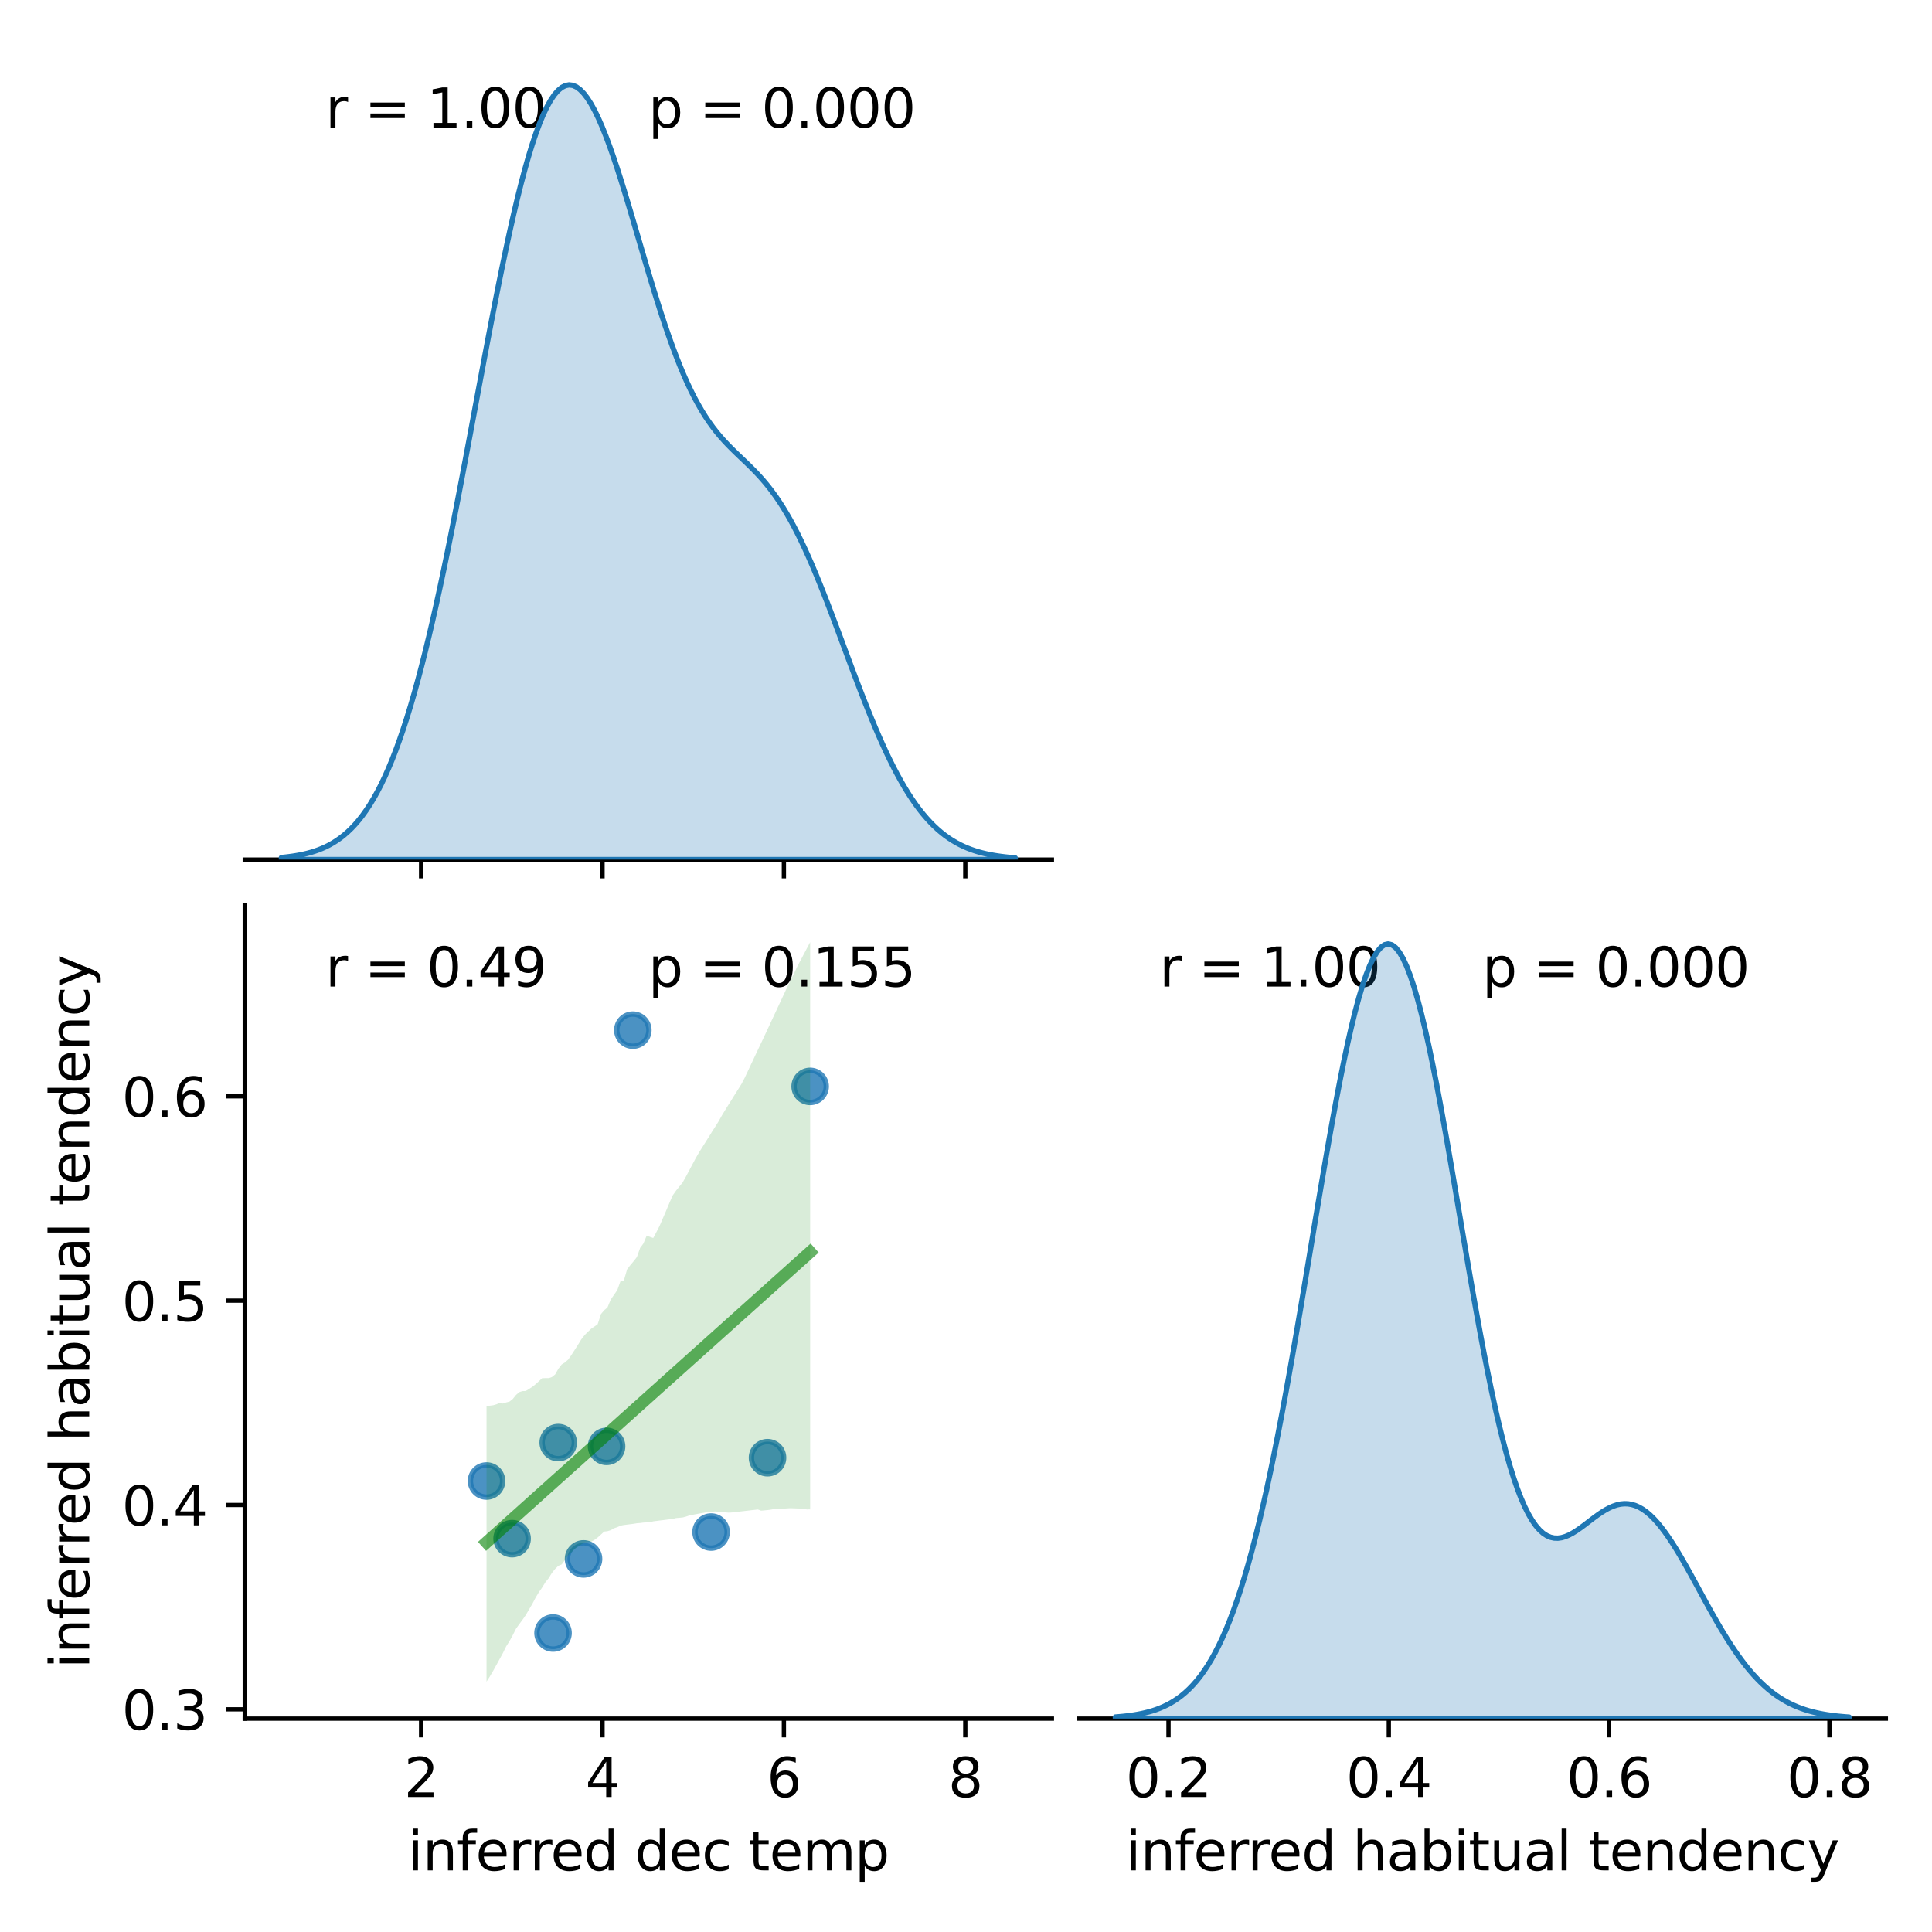 <?xml version="1.0" encoding="utf-8" standalone="no"?>
<!DOCTYPE svg PUBLIC "-//W3C//DTD SVG 1.1//EN"
  "http://www.w3.org/Graphics/SVG/1.1/DTD/svg11.dtd">
<svg xmlns:xlink="http://www.w3.org/1999/xlink" width="360pt" height="360pt" viewBox="0 0 360 360" xmlns="http://www.w3.org/2000/svg" version="1.1">
 <defs>
  <style type="text/css">*{stroke-linejoin: round; stroke-linecap: butt}</style>
 </defs>
 <g id="figure_1">
  <g id="patch_1">
   <path d="M 0 360 
L 360 360 
L 360 0 
L 0 0 
z
" style="fill: #ffffff"/>
  </g>
  <g id="axes_1">
   <g id="patch_2">
    <path d="M 45.61 160.17 
L 196.005 160.17 
L 196.005 8.6 
L 45.61 8.6 
z
" style="fill: #ffffff"/>
   </g>
   <g id="matplotlib.axis_1">
    <g id="xtick_1">
     <g id="line2d_1">
      <defs>
       <path id="m709730a733" d="M 0 0 
L 0 3.5 
" style="stroke: #000000; stroke-width: 0.8"/>
      </defs>
      <g>
       <use xlink:href="#m709730a733" x="78.468" y="160.17" style="stroke: #000000; stroke-width: 0.8"/>
      </g>
     </g>
    </g>
    <g id="xtick_2">
     <g id="line2d_2">
      <g>
       <use xlink:href="#m709730a733" x="112.268" y="160.17" style="stroke: #000000; stroke-width: 0.8"/>
      </g>
     </g>
    </g>
    <g id="xtick_3">
     <g id="line2d_3">
      <g>
       <use xlink:href="#m709730a733" x="146.067" y="160.17" style="stroke: #000000; stroke-width: 0.8"/>
      </g>
     </g>
    </g>
    <g id="xtick_4">
     <g id="line2d_4">
      <g>
       <use xlink:href="#m709730a733" x="179.867" y="160.17" style="stroke: #000000; stroke-width: 0.8"/>
      </g>
     </g>
    </g>
   </g>
   <g id="patch_3">
    <path d="M 45.61 160.17 
L 196.005 160.17 
" style="fill: none; stroke: #000000; stroke-width: 0.8; stroke-linejoin: miter; stroke-linecap: square"/>
   </g>
   <g id="text_1">
    <!-- r = 1.00  -->
    <g transform="translate(60.65 23.757) scale(0.1 -0.1)">
     <defs>
      <path id="DejaVuSans-72" d="M 2631 2963 
Q 2534 3019 2420 3045 
Q 2306 3072 2169 3072 
Q 1681 3072 1420 2755 
Q 1159 2438 1159 1844 
L 1159 0 
L 581 0 
L 581 3500 
L 1159 3500 
L 1159 2956 
Q 1341 3275 1631 3429 
Q 1922 3584 2338 3584 
Q 2397 3584 2469 3576 
Q 2541 3569 2628 3553 
L 2631 2963 
z
" transform="scale(0.016)"/>
      <path id="DejaVuSans-20" transform="scale(0.016)"/>
      <path id="DejaVuSans-3d" d="M 678 2906 
L 4684 2906 
L 4684 2381 
L 678 2381 
L 678 2906 
z
M 678 1631 
L 4684 1631 
L 4684 1100 
L 678 1100 
L 678 1631 
z
" transform="scale(0.016)"/>
      <path id="DejaVuSans-31" d="M 794 531 
L 1825 531 
L 1825 4091 
L 703 3866 
L 703 4441 
L 1819 4666 
L 2450 4666 
L 2450 531 
L 3481 531 
L 3481 0 
L 794 0 
L 794 531 
z
" transform="scale(0.016)"/>
      <path id="DejaVuSans-2e" d="M 684 794 
L 1344 794 
L 1344 0 
L 684 0 
L 684 794 
z
" transform="scale(0.016)"/>
      <path id="DejaVuSans-30" d="M 2034 4250 
Q 1547 4250 1301 3770 
Q 1056 3291 1056 2328 
Q 1056 1369 1301 889 
Q 1547 409 2034 409 
Q 2525 409 2770 889 
Q 3016 1369 3016 2328 
Q 3016 3291 2770 3770 
Q 2525 4250 2034 4250 
z
M 2034 4750 
Q 2819 4750 3233 4129 
Q 3647 3509 3647 2328 
Q 3647 1150 3233 529 
Q 2819 -91 2034 -91 
Q 1250 -91 836 529 
Q 422 1150 422 2328 
Q 422 3509 836 4129 
Q 1250 4750 2034 4750 
z
" transform="scale(0.016)"/>
     </defs>
     <use xlink:href="#DejaVuSans-72"/>
     <use xlink:href="#DejaVuSans-20" x="41.113"/>
     <use xlink:href="#DejaVuSans-3d" x="72.9"/>
     <use xlink:href="#DejaVuSans-20" x="156.689"/>
     <use xlink:href="#DejaVuSans-31" x="188.477"/>
     <use xlink:href="#DejaVuSans-2e" x="252.1"/>
     <use xlink:href="#DejaVuSans-30" x="283.887"/>
     <use xlink:href="#DejaVuSans-30" x="347.51"/>
     <use xlink:href="#DejaVuSans-20" x="411.133"/>
    </g>
   </g>
   <g id="text_2">
    <!-- p = 0.000 -->
    <g transform="translate(120.808 23.757) scale(0.1 -0.1)">
     <defs>
      <path id="DejaVuSans-70" d="M 1159 525 
L 1159 -1331 
L 581 -1331 
L 581 3500 
L 1159 3500 
L 1159 2969 
Q 1341 3281 1617 3432 
Q 1894 3584 2278 3584 
Q 2916 3584 3314 3078 
Q 3713 2572 3713 1747 
Q 3713 922 3314 415 
Q 2916 -91 2278 -91 
Q 1894 -91 1617 61 
Q 1341 213 1159 525 
z
M 3116 1747 
Q 3116 2381 2855 2742 
Q 2594 3103 2138 3103 
Q 1681 3103 1420 2742 
Q 1159 2381 1159 1747 
Q 1159 1113 1420 752 
Q 1681 391 2138 391 
Q 2594 391 2855 752 
Q 3116 1113 3116 1747 
z
" transform="scale(0.016)"/>
     </defs>
     <use xlink:href="#DejaVuSans-70"/>
     <use xlink:href="#DejaVuSans-20" x="63.477"/>
     <use xlink:href="#DejaVuSans-3d" x="95.264"/>
     <use xlink:href="#DejaVuSans-20" x="179.053"/>
     <use xlink:href="#DejaVuSans-30" x="210.84"/>
     <use xlink:href="#DejaVuSans-2e" x="274.463"/>
     <use xlink:href="#DejaVuSans-30" x="306.25"/>
     <use xlink:href="#DejaVuSans-30" x="369.873"/>
     <use xlink:href="#DejaVuSans-30" x="433.496"/>
    </g>
   </g>
  </g>
  <g id="axes_2">
   <g id="patch_4">
    <path d="M 45.61 320.24 
L 196.005 320.24 
L 196.005 168.67 
L 45.61 168.67 
z
" style="fill: #ffffff"/>
   </g>
   <g id="PathCollection_1">
    <defs>
     <path id="mebb69fd441" d="M 0 3 
C 0.796 3 1.559 2.684 2.121 2.121 
C 2.684 1.559 3 0.796 3 0 
C 3 -0.796 2.684 -1.559 2.121 -2.121 
C 1.559 -2.684 0.796 -3 0 -3 
C -0.796 -3 -1.559 -2.684 -2.121 -2.121 
C -2.684 -1.559 -3 -0.796 -3 0 
C -3 0.796 -2.684 1.559 -2.121 2.121 
C -1.559 2.684 -0.796 3 0 3 
z
" style="stroke: #1f77b4; stroke-opacity: 0.8"/>
    </defs>
    <g clip-path="url(#p635c1e6dc9)">
     <use xlink:href="#mebb69fd441" x="108.733" y="290.479" style="fill: #1f77b4; fill-opacity: 0.8; stroke: #1f77b4; stroke-opacity: 0.8"/>
     <use xlink:href="#mebb69fd441" x="117.919" y="191.952" style="fill: #1f77b4; fill-opacity: 0.8; stroke: #1f77b4; stroke-opacity: 0.8"/>
     <use xlink:href="#mebb69fd441" x="143.017" y="271.621" style="fill: #1f77b4; fill-opacity: 0.8; stroke: #1f77b4; stroke-opacity: 0.8"/>
     <use xlink:href="#mebb69fd441" x="104.018" y="268.805" style="fill: #1f77b4; fill-opacity: 0.8; stroke: #1f77b4; stroke-opacity: 0.8"/>
     <use xlink:href="#mebb69fd441" x="90.654" y="275.964" style="fill: #1f77b4; fill-opacity: 0.8; stroke: #1f77b4; stroke-opacity: 0.8"/>
     <use xlink:href="#mebb69fd441" x="103.049" y="304.288" style="fill: #1f77b4; fill-opacity: 0.8; stroke: #1f77b4; stroke-opacity: 0.8"/>
     <use xlink:href="#mebb69fd441" x="150.961" y="202.433" style="fill: #1f77b4; fill-opacity: 0.8; stroke: #1f77b4; stroke-opacity: 0.8"/>
     <use xlink:href="#mebb69fd441" x="132.499" y="285.474" style="fill: #1f77b4; fill-opacity: 0.8; stroke: #1f77b4; stroke-opacity: 0.8"/>
     <use xlink:href="#mebb69fd441" x="113.027" y="269.508" style="fill: #1f77b4; fill-opacity: 0.8; stroke: #1f77b4; stroke-opacity: 0.8"/>
     <use xlink:href="#mebb69fd441" x="95.42" y="286.704" style="fill: #1f77b4; fill-opacity: 0.8; stroke: #1f77b4; stroke-opacity: 0.8"/>
    </g>
   </g>
   <g id="PolyCollection_1">
    <path d="M 90.654 262.011 
L 90.654 313.35 
L 91.263 312.399 
L 91.872 311.371 
L 92.482 310.263 
L 93.091 309.155 
L 93.7 308.034 
L 94.309 306.794 
L 94.918 305.829 
L 95.527 304.719 
L 96.136 303.504 
L 96.746 302.649 
L 97.355 301.827 
L 97.964 300.948 
L 98.573 299.906 
L 99.182 298.878 
L 99.791 297.714 
L 100.401 296.696 
L 101.01 295.826 
L 101.619 294.837 
L 102.228 294.085 
L 102.837 293.09 
L 103.446 292.341 
L 104.056 291.75 
L 104.665 291.502 
L 105.274 290.694 
L 105.883 289.794 
L 106.492 289.207 
L 107.101 288.647 
L 107.711 288.13 
L 108.32 287.775 
L 108.929 287.41 
L 109.538 287.32 
L 110.147 287.278 
L 110.756 286.945 
L 111.366 286.492 
L 111.975 285.941 
L 112.584 285.382 
L 113.193 285.314 
L 113.802 285.119 
L 114.411 284.767 
L 115.02 284.571 
L 115.63 284.281 
L 116.239 284.165 
L 116.848 284.088 
L 117.457 284.012 
L 118.066 283.936 
L 118.675 283.831 
L 119.285 283.783 
L 119.894 283.707 
L 120.503 283.673 
L 121.112 283.646 
L 121.721 283.478 
L 122.33 283.402 
L 122.94 283.324 
L 123.549 283.254 
L 124.158 283.173 
L 124.767 283.097 
L 125.376 283.02 
L 125.985 282.868 
L 126.595 282.814 
L 127.204 282.76 
L 127.813 282.598 
L 128.422 282.378 
L 129.031 282.265 
L 129.64 282.153 
L 130.249 282.035 
L 130.859 281.931 
L 131.468 281.831 
L 132.077 281.751 
L 132.686 281.681 
L 133.295 281.633 
L 133.904 281.701 
L 134.514 281.771 
L 135.123 281.801 
L 135.732 281.852 
L 136.341 281.828 
L 136.95 281.759 
L 137.559 281.689 
L 138.169 281.618 
L 138.778 281.547 
L 139.387 281.477 
L 139.996 281.406 
L 140.605 281.336 
L 141.214 281.265 
L 141.824 281.488 
L 142.433 281.432 
L 143.042 281.376 
L 143.651 281.292 
L 144.26 281.189 
L 144.869 281.195 
L 145.479 281.162 
L 146.088 281.11 
L 146.697 281.058 
L 147.306 281.031 
L 147.915 281.053 
L 148.524 281.074 
L 149.133 281.095 
L 149.743 281.116 
L 150.352 281.264 
L 150.961 281.247 
L 150.961 175.56 
L 150.961 175.56 
L 150.352 176.713 
L 149.743 177.866 
L 149.133 179.019 
L 148.524 180.176 
L 147.915 181.464 
L 147.306 182.63 
L 146.697 183.916 
L 146.088 185.223 
L 145.479 186.529 
L 144.869 187.836 
L 144.26 189.143 
L 143.651 190.45 
L 143.042 191.757 
L 142.433 193.057 
L 141.824 194.345 
L 141.214 195.633 
L 140.605 196.921 
L 139.996 198.215 
L 139.387 199.511 
L 138.778 200.808 
L 138.169 201.972 
L 137.559 202.953 
L 136.95 203.911 
L 136.341 204.901 
L 135.732 205.867 
L 135.123 206.844 
L 134.514 207.849 
L 133.904 208.941 
L 133.295 209.909 
L 132.686 210.858 
L 132.077 211.845 
L 131.468 212.812 
L 130.859 213.78 
L 130.249 214.749 
L 129.64 215.808 
L 129.031 216.953 
L 128.422 218.098 
L 127.813 219.243 
L 127.204 220.323 
L 126.595 221.085 
L 125.985 221.847 
L 125.376 222.705 
L 124.767 224.059 
L 124.158 225.528 
L 123.549 226.939 
L 122.94 228.351 
L 122.33 229.549 
L 121.721 230.694 
L 121.112 230.476 
L 120.503 230.235 
L 119.894 231.704 
L 119.285 232.523 
L 118.675 234.236 
L 118.066 235.016 
L 117.457 235.735 
L 116.848 236.535 
L 116.239 238.626 
L 115.63 238.703 
L 115.02 240.396 
L 114.411 241.271 
L 113.802 242.153 
L 113.193 243.628 
L 112.584 244.142 
L 111.975 244.866 
L 111.366 246.753 
L 110.756 247.181 
L 110.147 247.597 
L 109.538 248.173 
L 108.929 248.782 
L 108.32 249.563 
L 107.711 250.561 
L 107.101 251.517 
L 106.492 252.458 
L 105.883 253.331 
L 105.274 253.865 
L 104.665 254.249 
L 104.056 255.033 
L 103.446 256.096 
L 102.837 256.594 
L 102.228 256.795 
L 101.619 256.79 
L 101.01 256.812 
L 100.401 257.382 
L 99.791 257.938 
L 99.182 258.418 
L 98.573 258.819 
L 97.964 259.191 
L 97.355 259.208 
L 96.746 259.403 
L 96.136 259.946 
L 95.527 260.703 
L 94.918 261.175 
L 94.309 261.323 
L 93.7 261.529 
L 93.091 261.43 
L 92.482 261.678 
L 91.872 261.853 
L 91.263 261.931 
L 90.654 262.011 
z
" clip-path="url(#p635c1e6dc9)" style="fill: #008000; fill-opacity: 0.15"/>
   </g>
   <g id="matplotlib.axis_2">
    <g id="xtick_5">
     <g id="line2d_5">
      <g>
       <use xlink:href="#m709730a733" x="78.468" y="320.24" style="stroke: #000000; stroke-width: 0.8"/>
      </g>
     </g>
     <g id="text_3">
      <!-- 2 -->
      <g transform="translate(75.287 334.838) scale(0.1 -0.1)">
       <defs>
        <path id="DejaVuSans-32" d="M 1228 531 
L 3431 531 
L 3431 0 
L 469 0 
L 469 531 
Q 828 903 1448 1529 
Q 2069 2156 2228 2338 
Q 2531 2678 2651 2914 
Q 2772 3150 2772 3378 
Q 2772 3750 2511 3984 
Q 2250 4219 1831 4219 
Q 1534 4219 1204 4116 
Q 875 4013 500 3803 
L 500 4441 
Q 881 4594 1212 4672 
Q 1544 4750 1819 4750 
Q 2544 4750 2975 4387 
Q 3406 4025 3406 3419 
Q 3406 3131 3298 2873 
Q 3191 2616 2906 2266 
Q 2828 2175 2409 1742 
Q 1991 1309 1228 531 
z
" transform="scale(0.016)"/>
       </defs>
       <use xlink:href="#DejaVuSans-32"/>
      </g>
     </g>
    </g>
    <g id="xtick_6">
     <g id="line2d_6">
      <g>
       <use xlink:href="#m709730a733" x="112.268" y="320.24" style="stroke: #000000; stroke-width: 0.8"/>
      </g>
     </g>
     <g id="text_4">
      <!-- 4 -->
      <g transform="translate(109.087 334.838) scale(0.1 -0.1)">
       <defs>
        <path id="DejaVuSans-34" d="M 2419 4116 
L 825 1625 
L 2419 1625 
L 2419 4116 
z
M 2253 4666 
L 3047 4666 
L 3047 1625 
L 3713 1625 
L 3713 1100 
L 3047 1100 
L 3047 0 
L 2419 0 
L 2419 1100 
L 313 1100 
L 313 1709 
L 2253 4666 
z
" transform="scale(0.016)"/>
       </defs>
       <use xlink:href="#DejaVuSans-34"/>
      </g>
     </g>
    </g>
    <g id="xtick_7">
     <g id="line2d_7">
      <g>
       <use xlink:href="#m709730a733" x="146.067" y="320.24" style="stroke: #000000; stroke-width: 0.8"/>
      </g>
     </g>
     <g id="text_5">
      <!-- 6 -->
      <g transform="translate(142.886 334.838) scale(0.1 -0.1)">
       <defs>
        <path id="DejaVuSans-36" d="M 2113 2584 
Q 1688 2584 1439 2293 
Q 1191 2003 1191 1497 
Q 1191 994 1439 701 
Q 1688 409 2113 409 
Q 2538 409 2786 701 
Q 3034 994 3034 1497 
Q 3034 2003 2786 2293 
Q 2538 2584 2113 2584 
z
M 3366 4563 
L 3366 3988 
Q 3128 4100 2886 4159 
Q 2644 4219 2406 4219 
Q 1781 4219 1451 3797 
Q 1122 3375 1075 2522 
Q 1259 2794 1537 2939 
Q 1816 3084 2150 3084 
Q 2853 3084 3261 2657 
Q 3669 2231 3669 1497 
Q 3669 778 3244 343 
Q 2819 -91 2113 -91 
Q 1303 -91 875 529 
Q 447 1150 447 2328 
Q 447 3434 972 4092 
Q 1497 4750 2381 4750 
Q 2619 4750 2861 4703 
Q 3103 4656 3366 4563 
z
" transform="scale(0.016)"/>
       </defs>
       <use xlink:href="#DejaVuSans-36"/>
      </g>
     </g>
    </g>
    <g id="xtick_8">
     <g id="line2d_8">
      <g>
       <use xlink:href="#m709730a733" x="179.867" y="320.24" style="stroke: #000000; stroke-width: 0.8"/>
      </g>
     </g>
     <g id="text_6">
      <!-- 8 -->
      <g transform="translate(176.686 334.838) scale(0.1 -0.1)">
       <defs>
        <path id="DejaVuSans-38" d="M 2034 2216 
Q 1584 2216 1326 1975 
Q 1069 1734 1069 1313 
Q 1069 891 1326 650 
Q 1584 409 2034 409 
Q 2484 409 2743 651 
Q 3003 894 3003 1313 
Q 3003 1734 2745 1975 
Q 2488 2216 2034 2216 
z
M 1403 2484 
Q 997 2584 770 2862 
Q 544 3141 544 3541 
Q 544 4100 942 4425 
Q 1341 4750 2034 4750 
Q 2731 4750 3128 4425 
Q 3525 4100 3525 3541 
Q 3525 3141 3298 2862 
Q 3072 2584 2669 2484 
Q 3125 2378 3379 2068 
Q 3634 1759 3634 1313 
Q 3634 634 3220 271 
Q 2806 -91 2034 -91 
Q 1263 -91 848 271 
Q 434 634 434 1313 
Q 434 1759 690 2068 
Q 947 2378 1403 2484 
z
M 1172 3481 
Q 1172 3119 1398 2916 
Q 1625 2713 2034 2713 
Q 2441 2713 2670 2916 
Q 2900 3119 2900 3481 
Q 2900 3844 2670 4047 
Q 2441 4250 2034 4250 
Q 1625 4250 1398 4047 
Q 1172 3844 1172 3481 
z
" transform="scale(0.016)"/>
       </defs>
       <use xlink:href="#DejaVuSans-38"/>
      </g>
     </g>
    </g>
    <g id="text_7">
     <!-- inferred dec temp -->
     <g transform="translate(75.992 348.517) scale(0.1 -0.1)">
      <defs>
       <path id="DejaVuSans-69" d="M 603 3500 
L 1178 3500 
L 1178 0 
L 603 0 
L 603 3500 
z
M 603 4863 
L 1178 4863 
L 1178 4134 
L 603 4134 
L 603 4863 
z
" transform="scale(0.016)"/>
       <path id="DejaVuSans-6e" d="M 3513 2113 
L 3513 0 
L 2938 0 
L 2938 2094 
Q 2938 2591 2744 2837 
Q 2550 3084 2163 3084 
Q 1697 3084 1428 2787 
Q 1159 2491 1159 1978 
L 1159 0 
L 581 0 
L 581 3500 
L 1159 3500 
L 1159 2956 
Q 1366 3272 1645 3428 
Q 1925 3584 2291 3584 
Q 2894 3584 3203 3211 
Q 3513 2838 3513 2113 
z
" transform="scale(0.016)"/>
       <path id="DejaVuSans-66" d="M 2375 4863 
L 2375 4384 
L 1825 4384 
Q 1516 4384 1395 4259 
Q 1275 4134 1275 3809 
L 1275 3500 
L 2222 3500 
L 2222 3053 
L 1275 3053 
L 1275 0 
L 697 0 
L 697 3053 
L 147 3053 
L 147 3500 
L 697 3500 
L 697 3744 
Q 697 4328 969 4595 
Q 1241 4863 1831 4863 
L 2375 4863 
z
" transform="scale(0.016)"/>
       <path id="DejaVuSans-65" d="M 3597 1894 
L 3597 1613 
L 953 1613 
Q 991 1019 1311 708 
Q 1631 397 2203 397 
Q 2534 397 2845 478 
Q 3156 559 3463 722 
L 3463 178 
Q 3153 47 2828 -22 
Q 2503 -91 2169 -91 
Q 1331 -91 842 396 
Q 353 884 353 1716 
Q 353 2575 817 3079 
Q 1281 3584 2069 3584 
Q 2775 3584 3186 3129 
Q 3597 2675 3597 1894 
z
M 3022 2063 
Q 3016 2534 2758 2815 
Q 2500 3097 2075 3097 
Q 1594 3097 1305 2825 
Q 1016 2553 972 2059 
L 3022 2063 
z
" transform="scale(0.016)"/>
       <path id="DejaVuSans-64" d="M 2906 2969 
L 2906 4863 
L 3481 4863 
L 3481 0 
L 2906 0 
L 2906 525 
Q 2725 213 2448 61 
Q 2172 -91 1784 -91 
Q 1150 -91 751 415 
Q 353 922 353 1747 
Q 353 2572 751 3078 
Q 1150 3584 1784 3584 
Q 2172 3584 2448 3432 
Q 2725 3281 2906 2969 
z
M 947 1747 
Q 947 1113 1208 752 
Q 1469 391 1925 391 
Q 2381 391 2643 752 
Q 2906 1113 2906 1747 
Q 2906 2381 2643 2742 
Q 2381 3103 1925 3103 
Q 1469 3103 1208 2742 
Q 947 2381 947 1747 
z
" transform="scale(0.016)"/>
       <path id="DejaVuSans-63" d="M 3122 3366 
L 3122 2828 
Q 2878 2963 2633 3030 
Q 2388 3097 2138 3097 
Q 1578 3097 1268 2742 
Q 959 2388 959 1747 
Q 959 1106 1268 751 
Q 1578 397 2138 397 
Q 2388 397 2633 464 
Q 2878 531 3122 666 
L 3122 134 
Q 2881 22 2623 -34 
Q 2366 -91 2075 -91 
Q 1284 -91 818 406 
Q 353 903 353 1747 
Q 353 2603 823 3093 
Q 1294 3584 2113 3584 
Q 2378 3584 2631 3529 
Q 2884 3475 3122 3366 
z
" transform="scale(0.016)"/>
       <path id="DejaVuSans-74" d="M 1172 4494 
L 1172 3500 
L 2356 3500 
L 2356 3053 
L 1172 3053 
L 1172 1153 
Q 1172 725 1289 603 
Q 1406 481 1766 481 
L 2356 481 
L 2356 0 
L 1766 0 
Q 1100 0 847 248 
Q 594 497 594 1153 
L 594 3053 
L 172 3053 
L 172 3500 
L 594 3500 
L 594 4494 
L 1172 4494 
z
" transform="scale(0.016)"/>
       <path id="DejaVuSans-6d" d="M 3328 2828 
Q 3544 3216 3844 3400 
Q 4144 3584 4550 3584 
Q 5097 3584 5394 3201 
Q 5691 2819 5691 2113 
L 5691 0 
L 5113 0 
L 5113 2094 
Q 5113 2597 4934 2840 
Q 4756 3084 4391 3084 
Q 3944 3084 3684 2787 
Q 3425 2491 3425 1978 
L 3425 0 
L 2847 0 
L 2847 2094 
Q 2847 2600 2669 2842 
Q 2491 3084 2119 3084 
Q 1678 3084 1418 2786 
Q 1159 2488 1159 1978 
L 1159 0 
L 581 0 
L 581 3500 
L 1159 3500 
L 1159 2956 
Q 1356 3278 1631 3431 
Q 1906 3584 2284 3584 
Q 2666 3584 2933 3390 
Q 3200 3197 3328 2828 
z
" transform="scale(0.016)"/>
      </defs>
      <use xlink:href="#DejaVuSans-69"/>
      <use xlink:href="#DejaVuSans-6e" x="27.783"/>
      <use xlink:href="#DejaVuSans-66" x="91.162"/>
      <use xlink:href="#DejaVuSans-65" x="126.367"/>
      <use xlink:href="#DejaVuSans-72" x="187.891"/>
      <use xlink:href="#DejaVuSans-72" x="227.254"/>
      <use xlink:href="#DejaVuSans-65" x="266.117"/>
      <use xlink:href="#DejaVuSans-64" x="327.641"/>
      <use xlink:href="#DejaVuSans-20" x="391.117"/>
      <use xlink:href="#DejaVuSans-64" x="422.904"/>
      <use xlink:href="#DejaVuSans-65" x="486.381"/>
      <use xlink:href="#DejaVuSans-63" x="547.904"/>
      <use xlink:href="#DejaVuSans-20" x="602.885"/>
      <use xlink:href="#DejaVuSans-74" x="634.672"/>
      <use xlink:href="#DejaVuSans-65" x="673.881"/>
      <use xlink:href="#DejaVuSans-6d" x="735.404"/>
      <use xlink:href="#DejaVuSans-70" x="832.816"/>
     </g>
    </g>
   </g>
   <g id="matplotlib.axis_3">
    <g id="ytick_1">
     <g id="line2d_9">
      <defs>
       <path id="mc4258b3a3c" d="M 0 0 
L -3.5 0 
" style="stroke: #000000; stroke-width: 0.8"/>
      </defs>
      <g>
       <use xlink:href="#mc4258b3a3c" x="45.61" y="318.501" style="stroke: #000000; stroke-width: 0.8"/>
      </g>
     </g>
     <g id="text_8">
      <!-- 0.3 -->
      <g transform="translate(22.707 322.3) scale(0.1 -0.1)">
       <defs>
        <path id="DejaVuSans-33" d="M 2597 2516 
Q 3050 2419 3304 2112 
Q 3559 1806 3559 1356 
Q 3559 666 3084 287 
Q 2609 -91 1734 -91 
Q 1441 -91 1130 -33 
Q 819 25 488 141 
L 488 750 
Q 750 597 1062 519 
Q 1375 441 1716 441 
Q 2309 441 2620 675 
Q 2931 909 2931 1356 
Q 2931 1769 2642 2001 
Q 2353 2234 1838 2234 
L 1294 2234 
L 1294 2753 
L 1863 2753 
Q 2328 2753 2575 2939 
Q 2822 3125 2822 3475 
Q 2822 3834 2567 4026 
Q 2313 4219 1838 4219 
Q 1578 4219 1281 4162 
Q 984 4106 628 3988 
L 628 4550 
Q 988 4650 1302 4700 
Q 1616 4750 1894 4750 
Q 2613 4750 3031 4423 
Q 3450 4097 3450 3541 
Q 3450 3153 3228 2886 
Q 3006 2619 2597 2516 
z
" transform="scale(0.016)"/>
       </defs>
       <use xlink:href="#DejaVuSans-30"/>
       <use xlink:href="#DejaVuSans-2e" x="63.623"/>
       <use xlink:href="#DejaVuSans-33" x="95.41"/>
      </g>
     </g>
    </g>
    <g id="ytick_2">
     <g id="line2d_10">
      <g>
       <use xlink:href="#mc4258b3a3c" x="45.61" y="280.429" style="stroke: #000000; stroke-width: 0.8"/>
      </g>
     </g>
     <g id="text_9">
      <!-- 0.4 -->
      <g transform="translate(22.707 284.228) scale(0.1 -0.1)">
       <use xlink:href="#DejaVuSans-30"/>
       <use xlink:href="#DejaVuSans-2e" x="63.623"/>
       <use xlink:href="#DejaVuSans-34" x="95.41"/>
      </g>
     </g>
    </g>
    <g id="ytick_3">
     <g id="line2d_11">
      <g>
       <use xlink:href="#mc4258b3a3c" x="45.61" y="242.357" style="stroke: #000000; stroke-width: 0.8"/>
      </g>
     </g>
     <g id="text_10">
      <!-- 0.5 -->
      <g transform="translate(22.707 246.157) scale(0.1 -0.1)">
       <defs>
        <path id="DejaVuSans-35" d="M 691 4666 
L 3169 4666 
L 3169 4134 
L 1269 4134 
L 1269 2991 
Q 1406 3038 1543 3061 
Q 1681 3084 1819 3084 
Q 2600 3084 3056 2656 
Q 3513 2228 3513 1497 
Q 3513 744 3044 326 
Q 2575 -91 1722 -91 
Q 1428 -91 1123 -41 
Q 819 9 494 109 
L 494 744 
Q 775 591 1075 516 
Q 1375 441 1709 441 
Q 2250 441 2565 725 
Q 2881 1009 2881 1497 
Q 2881 1984 2565 2268 
Q 2250 2553 1709 2553 
Q 1456 2553 1204 2497 
Q 953 2441 691 2322 
L 691 4666 
z
" transform="scale(0.016)"/>
       </defs>
       <use xlink:href="#DejaVuSans-30"/>
       <use xlink:href="#DejaVuSans-2e" x="63.623"/>
       <use xlink:href="#DejaVuSans-35" x="95.41"/>
      </g>
     </g>
    </g>
    <g id="ytick_4">
     <g id="line2d_12">
      <g>
       <use xlink:href="#mc4258b3a3c" x="45.61" y="204.285" style="stroke: #000000; stroke-width: 0.8"/>
      </g>
     </g>
     <g id="text_11">
      <!-- 0.6 -->
      <g transform="translate(22.707 208.085) scale(0.1 -0.1)">
       <use xlink:href="#DejaVuSans-30"/>
       <use xlink:href="#DejaVuSans-2e" x="63.623"/>
       <use xlink:href="#DejaVuSans-36" x="95.41"/>
      </g>
     </g>
    </g>
    <g id="text_12">
     <!-- inferred habitual tendency -->
     <g transform="translate(16.627 310.901) rotate(-90) scale(0.1 -0.1)">
      <defs>
       <path id="DejaVuSans-68" d="M 3513 2113 
L 3513 0 
L 2938 0 
L 2938 2094 
Q 2938 2591 2744 2837 
Q 2550 3084 2163 3084 
Q 1697 3084 1428 2787 
Q 1159 2491 1159 1978 
L 1159 0 
L 581 0 
L 581 4863 
L 1159 4863 
L 1159 2956 
Q 1366 3272 1645 3428 
Q 1925 3584 2291 3584 
Q 2894 3584 3203 3211 
Q 3513 2838 3513 2113 
z
" transform="scale(0.016)"/>
       <path id="DejaVuSans-61" d="M 2194 1759 
Q 1497 1759 1228 1600 
Q 959 1441 959 1056 
Q 959 750 1161 570 
Q 1363 391 1709 391 
Q 2188 391 2477 730 
Q 2766 1069 2766 1631 
L 2766 1759 
L 2194 1759 
z
M 3341 1997 
L 3341 0 
L 2766 0 
L 2766 531 
Q 2569 213 2275 61 
Q 1981 -91 1556 -91 
Q 1019 -91 701 211 
Q 384 513 384 1019 
Q 384 1609 779 1909 
Q 1175 2209 1959 2209 
L 2766 2209 
L 2766 2266 
Q 2766 2663 2505 2880 
Q 2244 3097 1772 3097 
Q 1472 3097 1187 3025 
Q 903 2953 641 2809 
L 641 3341 
Q 956 3463 1253 3523 
Q 1550 3584 1831 3584 
Q 2591 3584 2966 3190 
Q 3341 2797 3341 1997 
z
" transform="scale(0.016)"/>
       <path id="DejaVuSans-62" d="M 3116 1747 
Q 3116 2381 2855 2742 
Q 2594 3103 2138 3103 
Q 1681 3103 1420 2742 
Q 1159 2381 1159 1747 
Q 1159 1113 1420 752 
Q 1681 391 2138 391 
Q 2594 391 2855 752 
Q 3116 1113 3116 1747 
z
M 1159 2969 
Q 1341 3281 1617 3432 
Q 1894 3584 2278 3584 
Q 2916 3584 3314 3078 
Q 3713 2572 3713 1747 
Q 3713 922 3314 415 
Q 2916 -91 2278 -91 
Q 1894 -91 1617 61 
Q 1341 213 1159 525 
L 1159 0 
L 581 0 
L 581 4863 
L 1159 4863 
L 1159 2969 
z
" transform="scale(0.016)"/>
       <path id="DejaVuSans-75" d="M 544 1381 
L 544 3500 
L 1119 3500 
L 1119 1403 
Q 1119 906 1312 657 
Q 1506 409 1894 409 
Q 2359 409 2629 706 
Q 2900 1003 2900 1516 
L 2900 3500 
L 3475 3500 
L 3475 0 
L 2900 0 
L 2900 538 
Q 2691 219 2414 64 
Q 2138 -91 1772 -91 
Q 1169 -91 856 284 
Q 544 659 544 1381 
z
M 1991 3584 
L 1991 3584 
z
" transform="scale(0.016)"/>
       <path id="DejaVuSans-6c" d="M 603 4863 
L 1178 4863 
L 1178 0 
L 603 0 
L 603 4863 
z
" transform="scale(0.016)"/>
       <path id="DejaVuSans-79" d="M 2059 -325 
Q 1816 -950 1584 -1140 
Q 1353 -1331 966 -1331 
L 506 -1331 
L 506 -850 
L 844 -850 
Q 1081 -850 1212 -737 
Q 1344 -625 1503 -206 
L 1606 56 
L 191 3500 
L 800 3500 
L 1894 763 
L 2988 3500 
L 3597 3500 
L 2059 -325 
z
" transform="scale(0.016)"/>
      </defs>
      <use xlink:href="#DejaVuSans-69"/>
      <use xlink:href="#DejaVuSans-6e" x="27.783"/>
      <use xlink:href="#DejaVuSans-66" x="91.162"/>
      <use xlink:href="#DejaVuSans-65" x="126.367"/>
      <use xlink:href="#DejaVuSans-72" x="187.891"/>
      <use xlink:href="#DejaVuSans-72" x="227.254"/>
      <use xlink:href="#DejaVuSans-65" x="266.117"/>
      <use xlink:href="#DejaVuSans-64" x="327.641"/>
      <use xlink:href="#DejaVuSans-20" x="391.117"/>
      <use xlink:href="#DejaVuSans-68" x="422.904"/>
      <use xlink:href="#DejaVuSans-61" x="486.283"/>
      <use xlink:href="#DejaVuSans-62" x="547.562"/>
      <use xlink:href="#DejaVuSans-69" x="611.039"/>
      <use xlink:href="#DejaVuSans-74" x="638.822"/>
      <use xlink:href="#DejaVuSans-75" x="678.031"/>
      <use xlink:href="#DejaVuSans-61" x="741.41"/>
      <use xlink:href="#DejaVuSans-6c" x="802.689"/>
      <use xlink:href="#DejaVuSans-20" x="830.473"/>
      <use xlink:href="#DejaVuSans-74" x="862.26"/>
      <use xlink:href="#DejaVuSans-65" x="901.469"/>
      <use xlink:href="#DejaVuSans-6e" x="962.992"/>
      <use xlink:href="#DejaVuSans-64" x="1026.371"/>
      <use xlink:href="#DejaVuSans-65" x="1089.848"/>
      <use xlink:href="#DejaVuSans-6e" x="1151.371"/>
      <use xlink:href="#DejaVuSans-63" x="1214.75"/>
      <use xlink:href="#DejaVuSans-79" x="1269.73"/>
     </g>
    </g>
   </g>
   <g id="line2d_13">
    <path d="M 90.654 287.391 
L 91.263 286.844 
L 91.872 286.298 
L 92.482 285.752 
L 93.091 285.205 
L 93.7 284.659 
L 94.309 284.113 
L 94.918 283.566 
L 95.527 283.02 
L 96.136 282.474 
L 96.746 281.928 
L 97.355 281.381 
L 97.964 280.835 
L 98.573 280.289 
L 99.182 279.742 
L 99.791 279.196 
L 100.401 278.65 
L 101.01 278.103 
L 101.619 277.557 
L 102.228 277.011 
L 102.837 276.464 
L 103.446 275.918 
L 104.056 275.372 
L 104.665 274.825 
L 105.274 274.279 
L 105.883 273.733 
L 106.492 273.186 
L 107.101 272.64 
L 107.711 272.094 
L 108.32 271.548 
L 108.929 271.001 
L 109.538 270.455 
L 110.147 269.909 
L 110.756 269.362 
L 111.366 268.816 
L 111.975 268.27 
L 112.584 267.723 
L 113.193 267.177 
L 113.802 266.631 
L 114.411 266.084 
L 115.02 265.538 
L 115.63 264.992 
L 116.239 264.445 
L 116.848 263.899 
L 117.457 263.353 
L 118.066 262.807 
L 118.675 262.26 
L 119.285 261.714 
L 119.894 261.168 
L 120.503 260.621 
L 121.112 260.075 
L 121.721 259.529 
L 122.33 258.982 
L 122.94 258.436 
L 123.549 257.89 
L 124.158 257.343 
L 124.767 256.797 
L 125.376 256.251 
L 125.985 255.704 
L 126.595 255.158 
L 127.204 254.612 
L 127.813 254.066 
L 128.422 253.519 
L 129.031 252.973 
L 129.64 252.427 
L 130.249 251.88 
L 130.859 251.334 
L 131.468 250.788 
L 132.077 250.241 
L 132.686 249.695 
L 133.295 249.149 
L 133.904 248.602 
L 134.514 248.056 
L 135.123 247.51 
L 135.732 246.963 
L 136.341 246.417 
L 136.95 245.871 
L 137.559 245.324 
L 138.169 244.778 
L 138.778 244.232 
L 139.387 243.686 
L 139.996 243.139 
L 140.605 242.593 
L 141.214 242.047 
L 141.824 241.5 
L 142.433 240.954 
L 143.042 240.408 
L 143.651 239.861 
L 144.26 239.315 
L 144.869 238.769 
L 145.479 238.222 
L 146.088 237.676 
L 146.697 237.13 
L 147.306 236.583 
L 147.915 236.037 
L 148.524 235.491 
L 149.133 234.945 
L 149.743 234.398 
L 150.352 233.852 
L 150.961 233.306 
" clip-path="url(#p635c1e6dc9)" style="fill: none; stroke: #008000; stroke-opacity: 0.6; stroke-width: 2.25; stroke-linecap: square"/>
   </g>
   <g id="patch_5">
    <path d="M 45.61 320.24 
L 45.61 168.67 
" style="fill: none; stroke: #000000; stroke-width: 0.8; stroke-linejoin: miter; stroke-linecap: square"/>
   </g>
   <g id="patch_6">
    <path d="M 45.61 320.24 
L 196.005 320.24 
" style="fill: none; stroke: #000000; stroke-width: 0.8; stroke-linejoin: miter; stroke-linecap: square"/>
   </g>
   <g id="text_13">
    <!-- r = 0.49  -->
    <g transform="translate(60.65 183.827) scale(0.1 -0.1)">
     <defs>
      <path id="DejaVuSans-39" d="M 703 97 
L 703 672 
Q 941 559 1184 500 
Q 1428 441 1663 441 
Q 2288 441 2617 861 
Q 2947 1281 2994 2138 
Q 2813 1869 2534 1725 
Q 2256 1581 1919 1581 
Q 1219 1581 811 2004 
Q 403 2428 403 3163 
Q 403 3881 828 4315 
Q 1253 4750 1959 4750 
Q 2769 4750 3195 4129 
Q 3622 3509 3622 2328 
Q 3622 1225 3098 567 
Q 2575 -91 1691 -91 
Q 1453 -91 1209 -44 
Q 966 3 703 97 
z
M 1959 2075 
Q 2384 2075 2632 2365 
Q 2881 2656 2881 3163 
Q 2881 3666 2632 3958 
Q 2384 4250 1959 4250 
Q 1534 4250 1286 3958 
Q 1038 3666 1038 3163 
Q 1038 2656 1286 2365 
Q 1534 2075 1959 2075 
z
" transform="scale(0.016)"/>
     </defs>
     <use xlink:href="#DejaVuSans-72"/>
     <use xlink:href="#DejaVuSans-20" x="41.113"/>
     <use xlink:href="#DejaVuSans-3d" x="72.9"/>
     <use xlink:href="#DejaVuSans-20" x="156.689"/>
     <use xlink:href="#DejaVuSans-30" x="188.477"/>
     <use xlink:href="#DejaVuSans-2e" x="252.1"/>
     <use xlink:href="#DejaVuSans-34" x="283.887"/>
     <use xlink:href="#DejaVuSans-39" x="347.51"/>
     <use xlink:href="#DejaVuSans-20" x="411.133"/>
    </g>
   </g>
   <g id="text_14">
    <!-- p = 0.155 -->
    <g transform="translate(120.808 183.827) scale(0.1 -0.1)">
     <use xlink:href="#DejaVuSans-70"/>
     <use xlink:href="#DejaVuSans-20" x="63.477"/>
     <use xlink:href="#DejaVuSans-3d" x="95.264"/>
     <use xlink:href="#DejaVuSans-20" x="179.053"/>
     <use xlink:href="#DejaVuSans-30" x="210.84"/>
     <use xlink:href="#DejaVuSans-2e" x="274.463"/>
     <use xlink:href="#DejaVuSans-31" x="306.25"/>
     <use xlink:href="#DejaVuSans-35" x="369.873"/>
     <use xlink:href="#DejaVuSans-35" x="433.496"/>
    </g>
   </g>
  </g>
  <g id="axes_3">
   <g id="patch_7">
    <path d="M 201.005 320.24 
L 351.4 320.24 
L 351.4 168.67 
L 201.005 168.67 
z
" style="fill: #ffffff"/>
   </g>
   <g id="matplotlib.axis_4">
    <g id="xtick_9">
     <g id="line2d_14">
      <g>
       <use xlink:href="#m709730a733" x="217.733" y="320.24" style="stroke: #000000; stroke-width: 0.8"/>
      </g>
     </g>
     <g id="text_15">
      <!-- 0.2 -->
      <g transform="translate(209.781 334.838) scale(0.1 -0.1)">
       <use xlink:href="#DejaVuSans-30"/>
       <use xlink:href="#DejaVuSans-2e" x="63.623"/>
       <use xlink:href="#DejaVuSans-32" x="95.41"/>
      </g>
     </g>
    </g>
    <g id="xtick_10">
     <g id="line2d_15">
      <g>
       <use xlink:href="#m709730a733" x="258.784" y="320.24" style="stroke: #000000; stroke-width: 0.8"/>
      </g>
     </g>
     <g id="text_16">
      <!-- 0.4 -->
      <g transform="translate(250.832 334.838) scale(0.1 -0.1)">
       <use xlink:href="#DejaVuSans-30"/>
       <use xlink:href="#DejaVuSans-2e" x="63.623"/>
       <use xlink:href="#DejaVuSans-34" x="95.41"/>
      </g>
     </g>
    </g>
    <g id="xtick_11">
     <g id="line2d_16">
      <g>
       <use xlink:href="#m709730a733" x="299.835" y="320.24" style="stroke: #000000; stroke-width: 0.8"/>
      </g>
     </g>
     <g id="text_17">
      <!-- 0.6 -->
      <g transform="translate(291.883 334.838) scale(0.1 -0.1)">
       <use xlink:href="#DejaVuSans-30"/>
       <use xlink:href="#DejaVuSans-2e" x="63.623"/>
       <use xlink:href="#DejaVuSans-36" x="95.41"/>
      </g>
     </g>
    </g>
    <g id="xtick_12">
     <g id="line2d_17">
      <g>
       <use xlink:href="#m709730a733" x="340.886" y="320.24" style="stroke: #000000; stroke-width: 0.8"/>
      </g>
     </g>
     <g id="text_18">
      <!-- 0.8 -->
      <g transform="translate(332.934 334.838) scale(0.1 -0.1)">
       <use xlink:href="#DejaVuSans-30"/>
       <use xlink:href="#DejaVuSans-2e" x="63.623"/>
       <use xlink:href="#DejaVuSans-38" x="95.41"/>
      </g>
     </g>
    </g>
    <g id="text_19">
     <!-- inferred habitual tendency -->
     <g transform="translate(209.756 348.517) scale(0.1 -0.1)">
      <use xlink:href="#DejaVuSans-69"/>
      <use xlink:href="#DejaVuSans-6e" x="27.783"/>
      <use xlink:href="#DejaVuSans-66" x="91.162"/>
      <use xlink:href="#DejaVuSans-65" x="126.367"/>
      <use xlink:href="#DejaVuSans-72" x="187.891"/>
      <use xlink:href="#DejaVuSans-72" x="227.254"/>
      <use xlink:href="#DejaVuSans-65" x="266.117"/>
      <use xlink:href="#DejaVuSans-64" x="327.641"/>
      <use xlink:href="#DejaVuSans-20" x="391.117"/>
      <use xlink:href="#DejaVuSans-68" x="422.904"/>
      <use xlink:href="#DejaVuSans-61" x="486.283"/>
      <use xlink:href="#DejaVuSans-62" x="547.562"/>
      <use xlink:href="#DejaVuSans-69" x="611.039"/>
      <use xlink:href="#DejaVuSans-74" x="638.822"/>
      <use xlink:href="#DejaVuSans-75" x="678.031"/>
      <use xlink:href="#DejaVuSans-61" x="741.41"/>
      <use xlink:href="#DejaVuSans-6c" x="802.689"/>
      <use xlink:href="#DejaVuSans-20" x="830.473"/>
      <use xlink:href="#DejaVuSans-74" x="862.26"/>
      <use xlink:href="#DejaVuSans-65" x="901.469"/>
      <use xlink:href="#DejaVuSans-6e" x="962.992"/>
      <use xlink:href="#DejaVuSans-64" x="1026.371"/>
      <use xlink:href="#DejaVuSans-65" x="1089.848"/>
      <use xlink:href="#DejaVuSans-6e" x="1151.371"/>
      <use xlink:href="#DejaVuSans-63" x="1214.75"/>
      <use xlink:href="#DejaVuSans-79" x="1269.73"/>
     </g>
    </g>
   </g>
   <g id="patch_8">
    <path d="M 201.005 320.24 
L 351.4 320.24 
" style="fill: none; stroke: #000000; stroke-width: 0.8; stroke-linejoin: miter; stroke-linecap: square"/>
   </g>
   <g id="text_20">
    <!-- r = 1.00  -->
    <g transform="translate(216.044 183.827) scale(0.1 -0.1)">
     <use xlink:href="#DejaVuSans-72"/>
     <use xlink:href="#DejaVuSans-20" x="41.113"/>
     <use xlink:href="#DejaVuSans-3d" x="72.9"/>
     <use xlink:href="#DejaVuSans-20" x="156.689"/>
     <use xlink:href="#DejaVuSans-31" x="188.477"/>
     <use xlink:href="#DejaVuSans-2e" x="252.1"/>
     <use xlink:href="#DejaVuSans-30" x="283.887"/>
     <use xlink:href="#DejaVuSans-30" x="347.51"/>
     <use xlink:href="#DejaVuSans-20" x="411.133"/>
    </g>
   </g>
   <g id="text_21">
    <!-- p = 0.000 -->
    <g transform="translate(276.202 183.827) scale(0.1 -0.1)">
     <use xlink:href="#DejaVuSans-70"/>
     <use xlink:href="#DejaVuSans-20" x="63.477"/>
     <use xlink:href="#DejaVuSans-3d" x="95.264"/>
     <use xlink:href="#DejaVuSans-20" x="179.053"/>
     <use xlink:href="#DejaVuSans-30" x="210.84"/>
     <use xlink:href="#DejaVuSans-2e" x="274.463"/>
     <use xlink:href="#DejaVuSans-30" x="306.25"/>
     <use xlink:href="#DejaVuSans-30" x="369.873"/>
     <use xlink:href="#DejaVuSans-30" x="433.496"/>
    </g>
   </g>
  </g>
  <g id="axes_4">
   <g id="PolyCollection_2">
    <defs>
     <path id="m9c439f3430" d="M 52.446 -200.21 
L 52.446 -199.83 
L 53.133 -199.83 
L 53.82 -199.83 
L 54.507 -199.83 
L 55.194 -199.83 
L 55.881 -199.83 
L 56.568 -199.83 
L 57.255 -199.83 
L 57.943 -199.83 
L 58.63 -199.83 
L 59.317 -199.83 
L 60.004 -199.83 
L 60.691 -199.83 
L 61.378 -199.83 
L 62.065 -199.83 
L 62.752 -199.83 
L 63.439 -199.83 
L 64.126 -199.83 
L 64.813 -199.83 
L 65.5 -199.83 
L 66.187 -199.83 
L 66.874 -199.83 
L 67.561 -199.83 
L 68.248 -199.83 
L 68.935 -199.83 
L 69.622 -199.83 
L 70.309 -199.83 
L 70.996 -199.83 
L 71.684 -199.83 
L 72.371 -199.83 
L 73.058 -199.83 
L 73.745 -199.83 
L 74.432 -199.83 
L 75.119 -199.83 
L 75.806 -199.83 
L 76.493 -199.83 
L 77.18 -199.83 
L 77.867 -199.83 
L 78.554 -199.83 
L 79.241 -199.83 
L 79.928 -199.83 
L 80.615 -199.83 
L 81.302 -199.83 
L 81.989 -199.83 
L 82.676 -199.83 
L 83.363 -199.83 
L 84.05 -199.83 
L 84.737 -199.83 
L 85.424 -199.83 
L 86.112 -199.83 
L 86.799 -199.83 
L 87.486 -199.83 
L 88.173 -199.83 
L 88.86 -199.83 
L 89.547 -199.83 
L 90.234 -199.83 
L 90.921 -199.83 
L 91.608 -199.83 
L 92.295 -199.83 
L 92.982 -199.83 
L 93.669 -199.83 
L 94.356 -199.83 
L 95.043 -199.83 
L 95.73 -199.83 
L 96.417 -199.83 
L 97.104 -199.83 
L 97.791 -199.83 
L 98.478 -199.83 
L 99.165 -199.83 
L 99.853 -199.83 
L 100.54 -199.83 
L 101.227 -199.83 
L 101.914 -199.83 
L 102.601 -199.83 
L 103.288 -199.83 
L 103.975 -199.83 
L 104.662 -199.83 
L 105.349 -199.83 
L 106.036 -199.83 
L 106.723 -199.83 
L 107.41 -199.83 
L 108.097 -199.83 
L 108.784 -199.83 
L 109.471 -199.83 
L 110.158 -199.83 
L 110.845 -199.83 
L 111.532 -199.83 
L 112.219 -199.83 
L 112.906 -199.83 
L 113.593 -199.83 
L 114.281 -199.83 
L 114.968 -199.83 
L 115.655 -199.83 
L 116.342 -199.83 
L 117.029 -199.83 
L 117.716 -199.83 
L 118.403 -199.83 
L 119.09 -199.83 
L 119.777 -199.83 
L 120.464 -199.83 
L 121.151 -199.83 
L 121.838 -199.83 
L 122.525 -199.83 
L 123.212 -199.83 
L 123.899 -199.83 
L 124.586 -199.83 
L 125.273 -199.83 
L 125.96 -199.83 
L 126.647 -199.83 
L 127.334 -199.83 
L 128.022 -199.83 
L 128.709 -199.83 
L 129.396 -199.83 
L 130.083 -199.83 
L 130.77 -199.83 
L 131.457 -199.83 
L 132.144 -199.83 
L 132.831 -199.83 
L 133.518 -199.83 
L 134.205 -199.83 
L 134.892 -199.83 
L 135.579 -199.83 
L 136.266 -199.83 
L 136.953 -199.83 
L 137.64 -199.83 
L 138.327 -199.83 
L 139.014 -199.83 
L 139.701 -199.83 
L 140.388 -199.83 
L 141.075 -199.83 
L 141.762 -199.83 
L 142.45 -199.83 
L 143.137 -199.83 
L 143.824 -199.83 
L 144.511 -199.83 
L 145.198 -199.83 
L 145.885 -199.83 
L 146.572 -199.83 
L 147.259 -199.83 
L 147.946 -199.83 
L 148.633 -199.83 
L 149.32 -199.83 
L 150.007 -199.83 
L 150.694 -199.83 
L 151.381 -199.83 
L 152.068 -199.83 
L 152.755 -199.83 
L 153.442 -199.83 
L 154.129 -199.83 
L 154.816 -199.83 
L 155.503 -199.83 
L 156.191 -199.83 
L 156.878 -199.83 
L 157.565 -199.83 
L 158.252 -199.83 
L 158.939 -199.83 
L 159.626 -199.83 
L 160.313 -199.83 
L 161 -199.83 
L 161.687 -199.83 
L 162.374 -199.83 
L 163.061 -199.83 
L 163.748 -199.83 
L 164.435 -199.83 
L 165.122 -199.83 
L 165.809 -199.83 
L 166.496 -199.83 
L 167.183 -199.83 
L 167.87 -199.83 
L 168.557 -199.83 
L 169.244 -199.83 
L 169.931 -199.83 
L 170.619 -199.83 
L 171.306 -199.83 
L 171.993 -199.83 
L 172.68 -199.83 
L 173.367 -199.83 
L 174.054 -199.83 
L 174.741 -199.83 
L 175.428 -199.83 
L 176.115 -199.83 
L 176.802 -199.83 
L 177.489 -199.83 
L 178.176 -199.83 
L 178.863 -199.83 
L 179.55 -199.83 
L 180.237 -199.83 
L 180.924 -199.83 
L 181.611 -199.83 
L 182.298 -199.83 
L 182.985 -199.83 
L 183.672 -199.83 
L 184.36 -199.83 
L 185.047 -199.83 
L 185.734 -199.83 
L 186.421 -199.83 
L 187.108 -199.83 
L 187.795 -199.83 
L 188.482 -199.83 
L 189.169 -199.83 
L 189.169 -200.145 
L 189.169 -200.145 
L 188.482 -200.201 
L 187.795 -200.266 
L 187.108 -200.341 
L 186.421 -200.428 
L 185.734 -200.527 
L 185.047 -200.64 
L 184.36 -200.769 
L 183.672 -200.916 
L 182.985 -201.082 
L 182.298 -201.27 
L 181.611 -201.482 
L 180.924 -201.719 
L 180.237 -201.985 
L 179.55 -202.282 
L 178.863 -202.612 
L 178.176 -202.977 
L 177.489 -203.382 
L 176.802 -203.828 
L 176.115 -204.317 
L 175.428 -204.854 
L 174.741 -205.439 
L 174.054 -206.076 
L 173.367 -206.768 
L 172.68 -207.516 
L 171.993 -208.322 
L 171.306 -209.189 
L 170.619 -210.118 
L 169.931 -211.11 
L 169.244 -212.166 
L 168.557 -213.286 
L 167.87 -214.472 
L 167.183 -215.722 
L 166.496 -217.035 
L 165.809 -218.411 
L 165.122 -219.847 
L 164.435 -221.342 
L 163.748 -222.892 
L 163.061 -224.495 
L 162.374 -226.145 
L 161.687 -227.84 
L 161 -229.574 
L 160.313 -231.342 
L 159.626 -233.138 
L 158.939 -234.957 
L 158.252 -236.792 
L 157.565 -238.636 
L 156.878 -240.484 
L 156.191 -242.327 
L 155.503 -244.16 
L 154.816 -245.975 
L 154.129 -247.767 
L 153.442 -249.527 
L 152.755 -251.252 
L 152.068 -252.933 
L 151.381 -254.567 
L 150.694 -256.149 
L 150.007 -257.673 
L 149.32 -259.137 
L 148.633 -260.538 
L 147.946 -261.874 
L 147.259 -263.143 
L 146.572 -264.345 
L 145.885 -265.48 
L 145.198 -266.549 
L 144.511 -267.554 
L 143.824 -268.499 
L 143.137 -269.387 
L 142.45 -270.223 
L 141.762 -271.011 
L 141.075 -271.759 
L 140.388 -272.472 
L 139.701 -273.159 
L 139.014 -273.826 
L 138.327 -274.482 
L 137.64 -275.136 
L 136.953 -275.796 
L 136.266 -276.472 
L 135.579 -277.172 
L 134.892 -277.905 
L 134.205 -278.681 
L 133.518 -279.507 
L 132.831 -280.391 
L 132.144 -281.341 
L 131.457 -282.364 
L 130.77 -283.466 
L 130.083 -284.652 
L 129.396 -285.926 
L 128.709 -287.292 
L 128.022 -288.752 
L 127.334 -290.307 
L 126.647 -291.957 
L 125.96 -293.701 
L 125.273 -295.535 
L 124.586 -297.458 
L 123.899 -299.462 
L 123.212 -301.543 
L 122.525 -303.692 
L 121.838 -305.901 
L 121.151 -308.161 
L 120.464 -310.46 
L 119.777 -312.788 
L 119.09 -315.13 
L 118.403 -317.476 
L 117.716 -319.81 
L 117.029 -322.118 
L 116.342 -324.386 
L 115.655 -326.6 
L 114.968 -328.744 
L 114.281 -330.803 
L 113.593 -332.763 
L 112.906 -334.61 
L 112.219 -336.329 
L 111.532 -337.909 
L 110.845 -339.335 
L 110.158 -340.597 
L 109.471 -341.684 
L 108.784 -342.585 
L 108.097 -343.293 
L 107.41 -343.799 
L 106.723 -344.097 
L 106.036 -344.182 
L 105.349 -344.051 
L 104.662 -343.699 
L 103.975 -343.127 
L 103.288 -342.334 
L 102.601 -341.32 
L 101.914 -340.09 
L 101.227 -338.645 
L 100.54 -336.992 
L 99.853 -335.135 
L 99.165 -333.082 
L 98.478 -330.84 
L 97.791 -328.42 
L 97.104 -325.829 
L 96.417 -323.079 
L 95.73 -320.18 
L 95.043 -317.145 
L 94.356 -313.986 
L 93.669 -310.715 
L 92.982 -307.345 
L 92.295 -303.89 
L 91.608 -300.363 
L 90.921 -296.777 
L 90.234 -293.146 
L 89.547 -289.482 
L 88.86 -285.8 
L 88.173 -282.112 
L 87.486 -278.431 
L 86.799 -274.769 
L 86.112 -271.137 
L 85.424 -267.546 
L 84.737 -264.007 
L 84.05 -260.531 
L 83.363 -257.125 
L 82.676 -253.799 
L 81.989 -250.56 
L 81.302 -247.415 
L 80.615 -244.37 
L 79.928 -241.431 
L 79.241 -238.601 
L 78.554 -235.885 
L 77.867 -233.285 
L 77.18 -230.804 
L 76.493 -228.442 
L 75.806 -226.2 
L 75.119 -224.079 
L 74.432 -222.077 
L 73.745 -220.192 
L 73.058 -218.424 
L 72.371 -216.769 
L 71.684 -215.225 
L 70.996 -213.788 
L 70.309 -212.455 
L 69.622 -211.221 
L 68.935 -210.083 
L 68.248 -209.036 
L 67.561 -208.075 
L 66.874 -207.197 
L 66.187 -206.395 
L 65.5 -205.666 
L 64.813 -205.005 
L 64.126 -204.407 
L 63.439 -203.868 
L 62.752 -203.383 
L 62.065 -202.948 
L 61.378 -202.56 
L 60.691 -202.213 
L 60.004 -201.906 
L 59.317 -201.633 
L 58.63 -201.392 
L 57.943 -201.179 
L 57.255 -200.993 
L 56.568 -200.829 
L 55.881 -200.686 
L 55.194 -200.562 
L 54.507 -200.454 
L 53.82 -200.361 
L 53.133 -200.28 
L 52.446 -200.21 
z
" style="stroke: #1f77b4"/>
    </defs>
    <g clip-path="url(#p5e851eeccf)">
     <use xlink:href="#m9c439f3430" x="0" y="360" style="fill: #1f77b4; fill-opacity: 0.25; stroke: #1f77b4"/>
    </g>
   </g>
  </g>
  <g id="axes_5">
   <g id="PolyCollection_3">
    <defs>
     <path id="m2ec0f2a043" d="M 207.841 -40.055 
L 207.841 -39.76 
L 208.528 -39.76 
L 209.215 -39.76 
L 209.902 -39.76 
L 210.589 -39.76 
L 211.276 -39.76 
L 211.963 -39.76 
L 212.65 -39.76 
L 213.338 -39.76 
L 214.025 -39.76 
L 214.712 -39.76 
L 215.399 -39.76 
L 216.086 -39.76 
L 216.773 -39.76 
L 217.46 -39.76 
L 218.147 -39.76 
L 218.834 -39.76 
L 219.521 -39.76 
L 220.208 -39.76 
L 220.895 -39.76 
L 221.582 -39.76 
L 222.269 -39.76 
L 222.956 -39.76 
L 223.643 -39.76 
L 224.33 -39.76 
L 225.017 -39.76 
L 225.704 -39.76 
L 226.391 -39.76 
L 227.079 -39.76 
L 227.766 -39.76 
L 228.453 -39.76 
L 229.14 -39.76 
L 229.827 -39.76 
L 230.514 -39.76 
L 231.201 -39.76 
L 231.888 -39.76 
L 232.575 -39.76 
L 233.262 -39.76 
L 233.949 -39.76 
L 234.636 -39.76 
L 235.323 -39.76 
L 236.01 -39.76 
L 236.697 -39.76 
L 237.384 -39.76 
L 238.071 -39.76 
L 238.758 -39.76 
L 239.445 -39.76 
L 240.132 -39.76 
L 240.819 -39.76 
L 241.507 -39.76 
L 242.194 -39.76 
L 242.881 -39.76 
L 243.568 -39.76 
L 244.255 -39.76 
L 244.942 -39.76 
L 245.629 -39.76 
L 246.316 -39.76 
L 247.003 -39.76 
L 247.69 -39.76 
L 248.377 -39.76 
L 249.064 -39.76 
L 249.751 -39.76 
L 250.438 -39.76 
L 251.125 -39.76 
L 251.812 -39.76 
L 252.499 -39.76 
L 253.186 -39.76 
L 253.873 -39.76 
L 254.56 -39.76 
L 255.248 -39.76 
L 255.935 -39.76 
L 256.622 -39.76 
L 257.309 -39.76 
L 257.996 -39.76 
L 258.683 -39.76 
L 259.37 -39.76 
L 260.057 -39.76 
L 260.744 -39.76 
L 261.431 -39.76 
L 262.118 -39.76 
L 262.805 -39.76 
L 263.492 -39.76 
L 264.179 -39.76 
L 264.866 -39.76 
L 265.553 -39.76 
L 266.24 -39.76 
L 266.927 -39.76 
L 267.614 -39.76 
L 268.301 -39.76 
L 268.988 -39.76 
L 269.676 -39.76 
L 270.363 -39.76 
L 271.05 -39.76 
L 271.737 -39.76 
L 272.424 -39.76 
L 273.111 -39.76 
L 273.798 -39.76 
L 274.485 -39.76 
L 275.172 -39.76 
L 275.859 -39.76 
L 276.546 -39.76 
L 277.233 -39.76 
L 277.92 -39.76 
L 278.607 -39.76 
L 279.294 -39.76 
L 279.981 -39.76 
L 280.668 -39.76 
L 281.355 -39.76 
L 282.042 -39.76 
L 282.729 -39.76 
L 283.417 -39.76 
L 284.104 -39.76 
L 284.791 -39.76 
L 285.478 -39.76 
L 286.165 -39.76 
L 286.852 -39.76 
L 287.539 -39.76 
L 288.226 -39.76 
L 288.913 -39.76 
L 289.6 -39.76 
L 290.287 -39.76 
L 290.974 -39.76 
L 291.661 -39.76 
L 292.348 -39.76 
L 293.035 -39.76 
L 293.722 -39.76 
L 294.409 -39.76 
L 295.096 -39.76 
L 295.783 -39.76 
L 296.47 -39.76 
L 297.157 -39.76 
L 297.845 -39.76 
L 298.532 -39.76 
L 299.219 -39.76 
L 299.906 -39.76 
L 300.593 -39.76 
L 301.28 -39.76 
L 301.967 -39.76 
L 302.654 -39.76 
L 303.341 -39.76 
L 304.028 -39.76 
L 304.715 -39.76 
L 305.402 -39.76 
L 306.089 -39.76 
L 306.776 -39.76 
L 307.463 -39.76 
L 308.15 -39.76 
L 308.837 -39.76 
L 309.524 -39.76 
L 310.211 -39.76 
L 310.898 -39.76 
L 311.586 -39.76 
L 312.273 -39.76 
L 312.96 -39.76 
L 313.647 -39.76 
L 314.334 -39.76 
L 315.021 -39.76 
L 315.708 -39.76 
L 316.395 -39.76 
L 317.082 -39.76 
L 317.769 -39.76 
L 318.456 -39.76 
L 319.143 -39.76 
L 319.83 -39.76 
L 320.517 -39.76 
L 321.204 -39.76 
L 321.891 -39.76 
L 322.578 -39.76 
L 323.265 -39.76 
L 323.952 -39.76 
L 324.639 -39.76 
L 325.326 -39.76 
L 326.014 -39.76 
L 326.701 -39.76 
L 327.388 -39.76 
L 328.075 -39.76 
L 328.762 -39.76 
L 329.449 -39.76 
L 330.136 -39.76 
L 330.823 -39.76 
L 331.51 -39.76 
L 332.197 -39.76 
L 332.884 -39.76 
L 333.571 -39.76 
L 334.258 -39.76 
L 334.945 -39.76 
L 335.632 -39.76 
L 336.319 -39.76 
L 337.006 -39.76 
L 337.693 -39.76 
L 338.38 -39.76 
L 339.067 -39.76 
L 339.755 -39.76 
L 340.442 -39.76 
L 341.129 -39.76 
L 341.816 -39.76 
L 342.503 -39.76 
L 343.19 -39.76 
L 343.877 -39.76 
L 344.564 -39.76 
L 344.564 -40.037 
L 344.564 -40.037 
L 343.877 -40.087 
L 343.19 -40.145 
L 342.503 -40.212 
L 341.816 -40.289 
L 341.129 -40.377 
L 340.442 -40.478 
L 339.755 -40.593 
L 339.067 -40.724 
L 338.38 -40.872 
L 337.693 -41.039 
L 337.006 -41.227 
L 336.319 -41.439 
L 335.632 -41.675 
L 334.945 -41.938 
L 334.258 -42.23 
L 333.571 -42.554 
L 332.884 -42.912 
L 332.197 -43.305 
L 331.51 -43.736 
L 330.823 -44.206 
L 330.136 -44.719 
L 329.449 -45.275 
L 328.762 -45.876 
L 328.075 -46.524 
L 327.388 -47.219 
L 326.701 -47.963 
L 326.014 -48.756 
L 325.326 -49.597 
L 324.639 -50.487 
L 323.952 -51.426 
L 323.265 -52.41 
L 322.578 -53.44 
L 321.891 -54.512 
L 321.204 -55.624 
L 320.517 -56.772 
L 319.83 -57.952 
L 319.143 -59.16 
L 318.456 -60.39 
L 317.769 -61.638 
L 317.082 -62.896 
L 316.395 -64.16 
L 315.708 -65.421 
L 315.021 -66.672 
L 314.334 -67.907 
L 313.647 -69.118 
L 312.96 -70.296 
L 312.273 -71.435 
L 311.586 -72.527 
L 310.898 -73.564 
L 310.211 -74.539 
L 309.524 -75.446 
L 308.837 -76.279 
L 308.15 -77.033 
L 307.463 -77.701 
L 306.776 -78.282 
L 306.089 -78.771 
L 305.402 -79.166 
L 304.715 -79.466 
L 304.028 -79.671 
L 303.341 -79.783 
L 302.654 -79.802 
L 301.967 -79.734 
L 301.28 -79.582 
L 300.593 -79.352 
L 299.906 -79.05 
L 299.219 -78.686 
L 298.532 -78.267 
L 297.845 -77.804 
L 297.157 -77.308 
L 296.47 -76.791 
L 295.783 -76.264 
L 295.096 -75.741 
L 294.409 -75.236 
L 293.722 -74.763 
L 293.035 -74.336 
L 292.348 -73.97 
L 291.661 -73.68 
L 290.974 -73.479 
L 290.287 -73.383 
L 289.6 -73.405 
L 288.913 -73.558 
L 288.226 -73.855 
L 287.539 -74.309 
L 286.852 -74.93 
L 286.165 -75.728 
L 285.478 -76.712 
L 284.791 -77.889 
L 284.104 -79.267 
L 283.417 -80.848 
L 282.729 -82.638 
L 282.042 -84.636 
L 281.355 -86.842 
L 280.668 -89.255 
L 279.981 -91.87 
L 279.294 -94.682 
L 278.607 -97.681 
L 277.92 -100.86 
L 277.233 -104.205 
L 276.546 -107.704 
L 275.859 -111.342 
L 275.172 -115.101 
L 274.485 -118.963 
L 273.798 -122.909 
L 273.111 -126.916 
L 272.424 -130.962 
L 271.737 -135.025 
L 271.05 -139.079 
L 270.363 -143.1 
L 269.676 -147.063 
L 268.988 -150.942 
L 268.301 -154.713 
L 267.614 -158.349 
L 266.927 -161.828 
L 266.24 -165.125 
L 265.553 -168.219 
L 264.866 -171.087 
L 264.179 -173.709 
L 263.492 -176.069 
L 262.805 -178.149 
L 262.118 -179.936 
L 261.431 -181.416 
L 260.744 -182.58 
L 260.057 -183.421 
L 259.37 -183.933 
L 258.683 -184.112 
L 257.996 -183.96 
L 257.309 -183.477 
L 256.622 -182.667 
L 255.935 -181.537 
L 255.248 -180.097 
L 254.56 -178.355 
L 253.873 -176.325 
L 253.186 -174.021 
L 252.499 -171.459 
L 251.812 -168.655 
L 251.125 -165.629 
L 250.438 -162.4 
L 249.751 -158.987 
L 249.064 -155.411 
L 248.377 -151.694 
L 247.69 -147.857 
L 247.003 -143.92 
L 246.316 -139.906 
L 245.629 -135.834 
L 244.942 -131.725 
L 244.255 -127.598 
L 243.568 -123.473 
L 242.881 -119.366 
L 242.194 -115.294 
L 241.507 -111.273 
L 240.819 -107.318 
L 240.132 -103.442 
L 239.445 -99.655 
L 238.758 -95.971 
L 238.071 -92.396 
L 237.384 -88.941 
L 236.697 -85.61 
L 236.01 -82.411 
L 235.323 -79.347 
L 234.636 -76.421 
L 233.949 -73.636 
L 233.262 -70.993 
L 232.575 -68.491 
L 231.888 -66.131 
L 231.201 -63.909 
L 230.514 -61.825 
L 229.827 -59.875 
L 229.14 -58.055 
L 228.453 -56.362 
L 227.766 -54.791 
L 227.079 -53.338 
L 226.391 -51.996 
L 225.704 -50.762 
L 225.017 -49.628 
L 224.33 -48.591 
L 223.643 -47.644 
L 222.956 -46.782 
L 222.269 -46 
L 221.582 -45.291 
L 220.895 -44.651 
L 220.208 -44.075 
L 219.521 -43.557 
L 218.834 -43.094 
L 218.147 -42.679 
L 217.46 -42.31 
L 216.773 -41.983 
L 216.086 -41.692 
L 215.399 -41.435 
L 214.712 -41.209 
L 214.025 -41.01 
L 213.338 -40.836 
L 212.65 -40.684 
L 211.963 -40.551 
L 211.276 -40.436 
L 210.589 -40.335 
L 209.902 -40.249 
L 209.215 -40.174 
L 208.528 -40.11 
L 207.841 -40.055 
z
" style="stroke: #1f77b4"/>
    </defs>
    <g clip-path="url(#pf621064488)">
     <use xlink:href="#m2ec0f2a043" x="0" y="360" style="fill: #1f77b4; fill-opacity: 0.25; stroke: #1f77b4"/>
    </g>
   </g>
  </g>
 </g>
 <defs>
  <clipPath id="p635c1e6dc9">
   <rect x="45.61" y="168.67" width="150.395" height="151.57"/>
  </clipPath>
  <clipPath id="p5e851eeccf">
   <rect x="45.61" y="8.6" width="150.395" height="151.57"/>
  </clipPath>
  <clipPath id="pf621064488">
   <rect x="201.005" y="168.67" width="150.395" height="151.57"/>
  </clipPath>
 </defs>
</svg>
